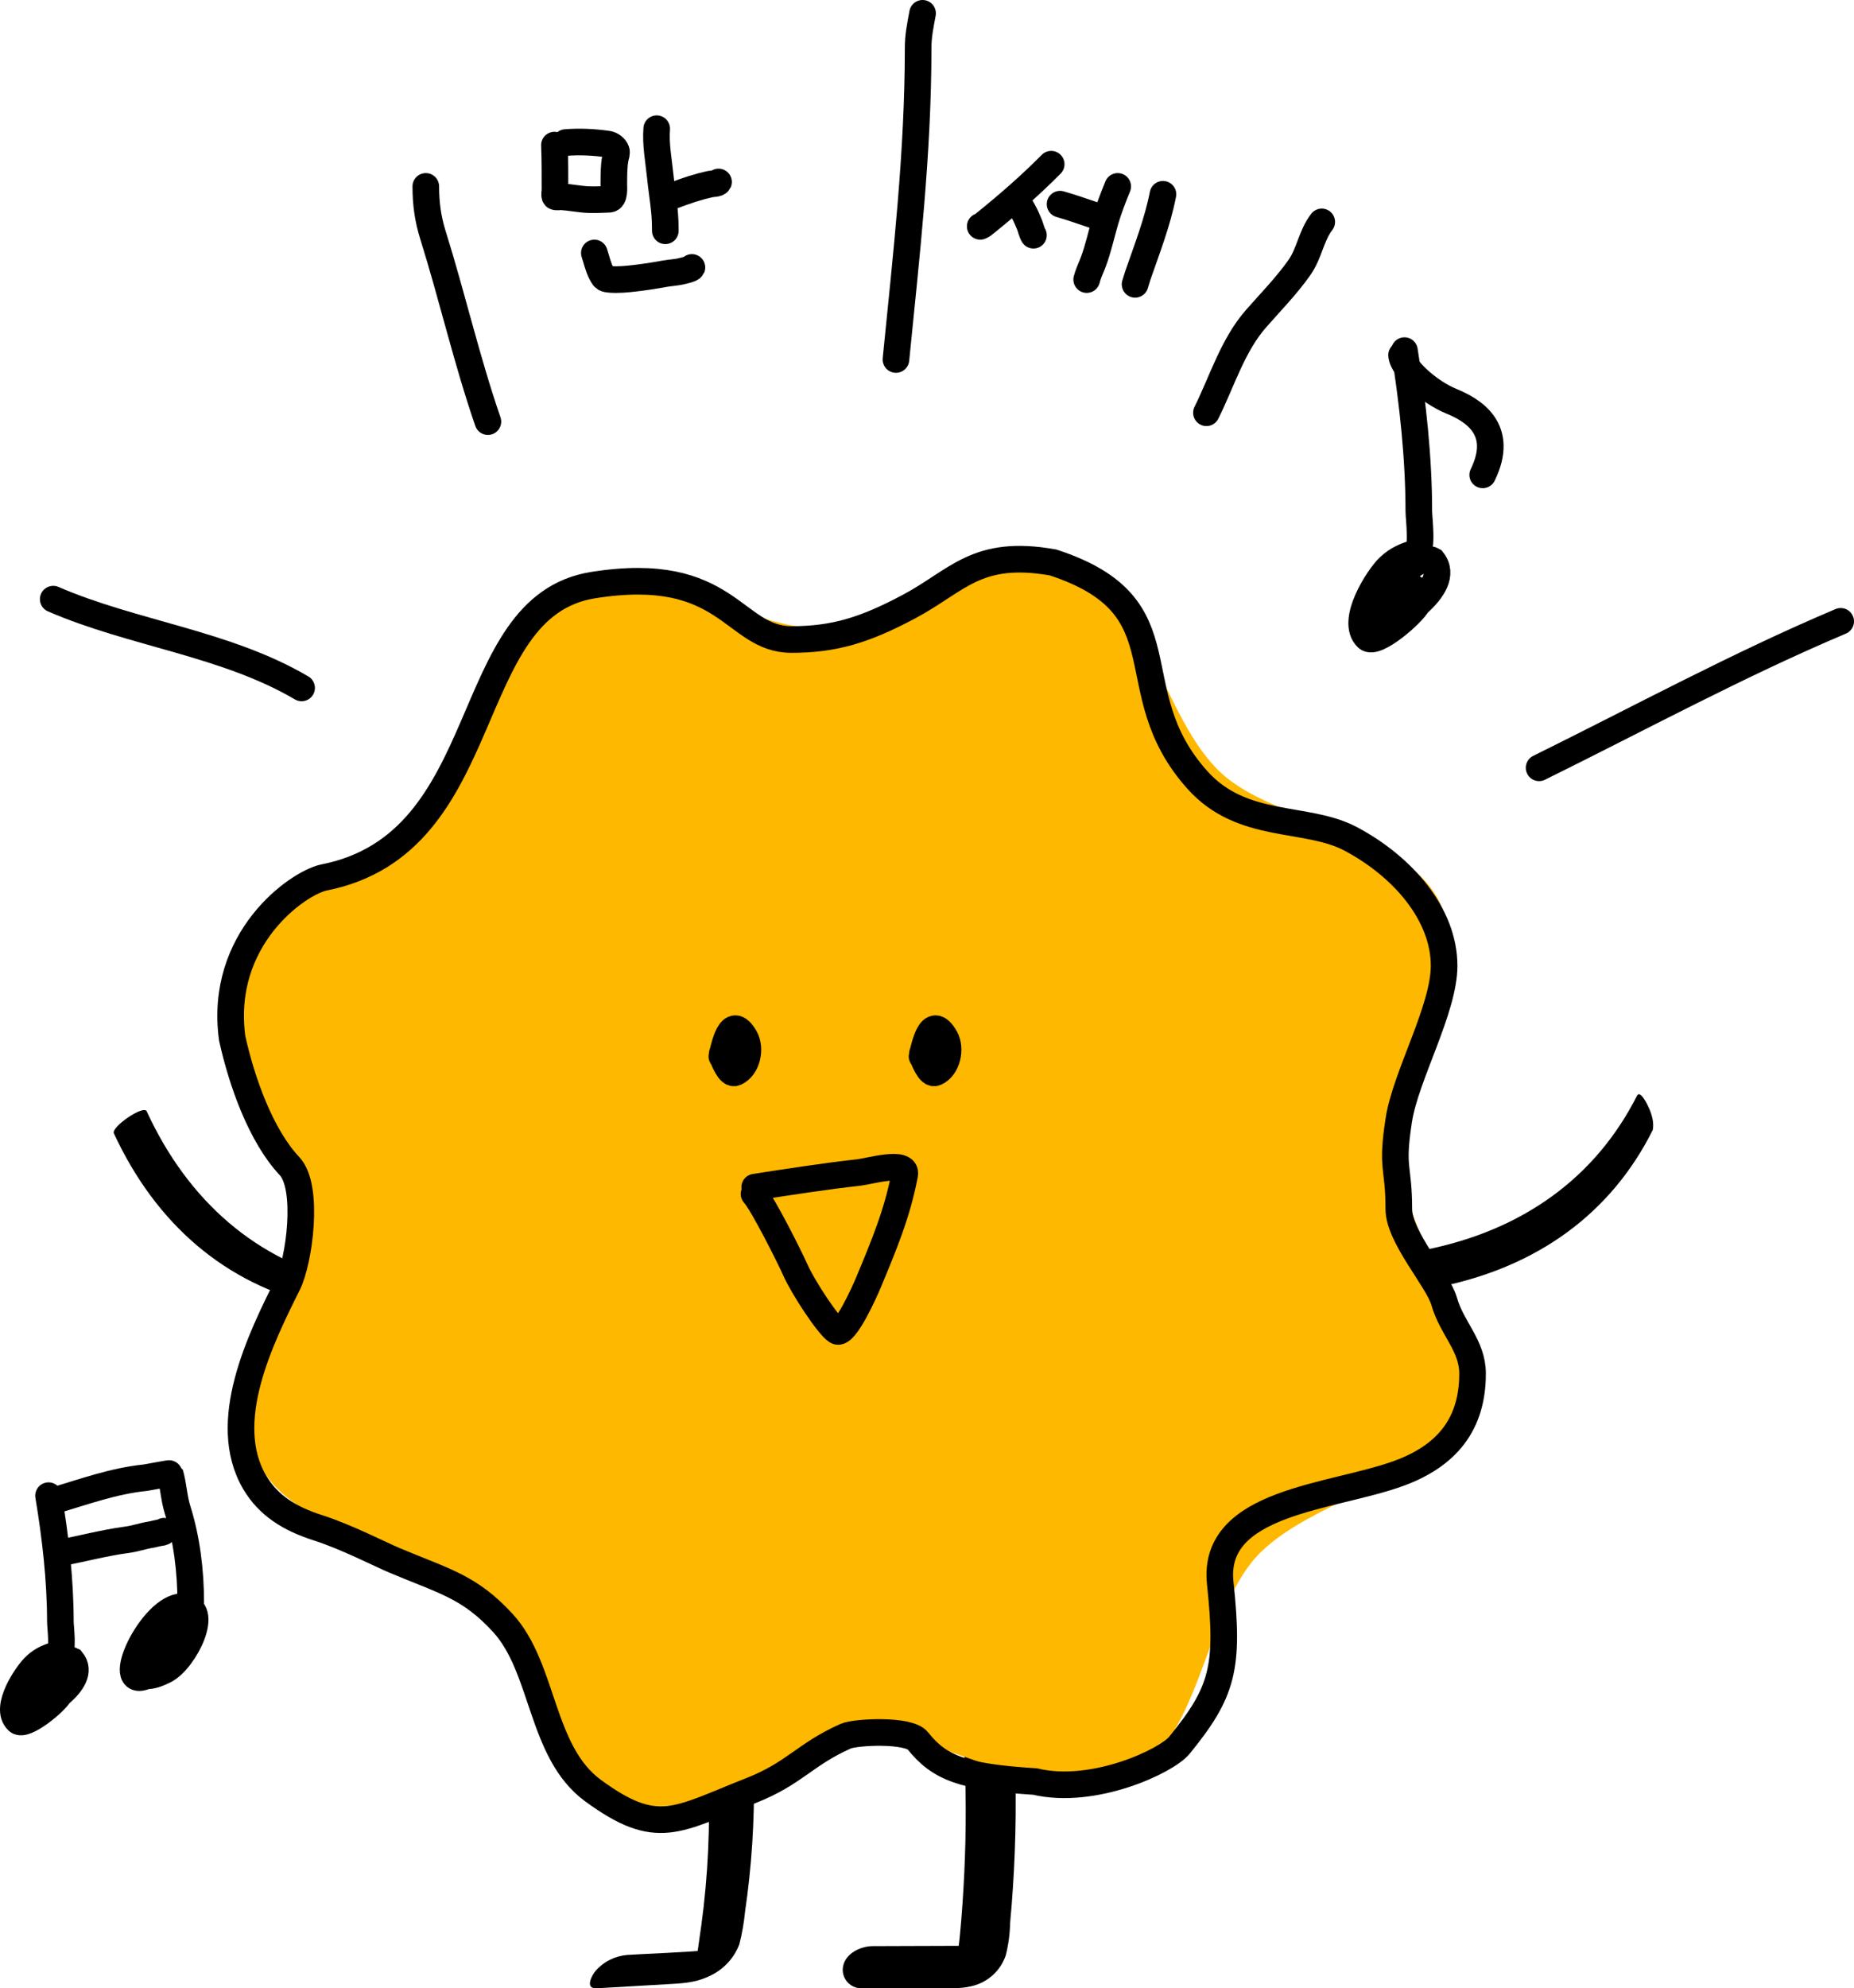 <svg width="418" height="448" viewBox="0 0 418 448" fill="none" xmlns="http://www.w3.org/2000/svg">
<path d="M217.315 392.717C217.825 402.45 217.872 412.206 217.408 421.928C217.199 426.466 216.851 431.523 216.445 435.75C216.352 436.706 216.271 437.685 216.12 438.63C216.039 439.102 215.911 439.54 215.795 440.001C215.679 440.461 215.865 439.759 215.9 439.701C216.132 439.344 216.526 439.148 216.027 439.517C216.584 439.102 217.269 438.791 217.814 438.434C218.359 438.077 218.092 438.353 217.744 438.434C216.712 438.641 218.51 438.434 217.454 438.434C216.398 438.434 215.041 438.434 213.846 438.434L196.77 438.492C194.066 438.492 190.633 440.116 190.076 443.041C189.955 443.663 189.979 444.303 190.144 444.913C190.31 445.524 190.613 446.089 191.031 446.567C191.449 447.044 191.971 447.42 192.557 447.668C193.143 447.915 193.778 448.027 194.414 447.995L210.911 447.937C213.521 447.937 216.364 448.179 218.927 447.545C220.73 447.156 222.4 446.308 223.773 445.084C225.146 443.86 226.175 442.303 226.758 440.565C227.365 438.156 227.696 435.687 227.744 433.205C227.999 430.567 228.197 427.929 228.371 425.291C228.726 419.916 228.931 414.541 228.985 409.165C229.047 403.022 228.912 396.879 228.58 390.736C228.429 387.902 225.157 386.578 222.663 387.119C220.169 387.66 217.152 389.791 217.315 392.774V392.717Z" fill="black"/>
<path d="M159.44 395.272C160.195 406.754 159.925 418.278 158.632 429.716C158.293 432.627 157.895 435.516 157.462 438.405C157.335 439.44 157.135 440.465 156.866 441.474C156.782 441.754 156.68 442.028 156.561 442.295C157.004 441.514 157.618 440.836 158.362 440.308C159.106 439.78 159.961 439.414 160.867 439.237C160.645 439.237 159.405 439.451 159.627 439.428C153.578 439.923 147.483 440.125 141.434 440.474C140.056 440.591 138.715 440.968 137.488 441.583C136.262 442.199 135.173 443.04 134.285 444.06C133.466 445.015 131.735 448.152 134.531 447.994L150.443 447.073C153.59 446.893 156.526 446.78 159.44 445.476C161.106 444.786 162.608 443.776 163.853 442.508C165.099 441.24 166.061 439.74 166.682 438.102C167.307 435.671 167.741 433.198 167.98 430.705C168.355 428.179 168.675 425.643 168.94 423.095C169.478 418.013 169.809 412.914 169.934 407.795C170.09 401.95 169.969 396.112 169.572 390.281C169.419 387.965 165.535 389.382 164.412 389.966C162.657 390.866 159.311 392.956 159.463 395.272H159.44Z" fill="black"/>
<path d="M369.07 246.891C359.749 265.318 343.304 277.258 321.233 281.624C319.61 281.935 322.781 290.289 324.331 289.986C346.653 285.509 363.256 273.35 372.622 254.62C372.941 253.116 372.538 251.149 371.481 249.054C371.025 248.065 369.673 245.706 369.102 246.859L369.07 246.891Z" fill="black"/>
<path d="M78.049 288.761C57.952 284.017 42.491 270.827 33.075 250.393C32.392 248.889 25.014 253.929 25.672 255.365C35.254 276.016 50.965 289.308 71.368 294.025C72.905 293.982 74.722 293.13 76.511 291.612C77.366 290.936 79.343 289.069 78.088 288.785L78.049 288.761Z" fill="black"/>
<path d="M324.764 203.671C332.56 220.447 314.772 243.43 315.566 260.856C316.371 278.918 335.872 300.222 329.847 316.987C323.821 333.752 295.271 337.515 283.164 350.865C271.493 363.74 270.516 392.859 253.855 400.721C237.194 408.583 214.37 390.659 197.065 391.458C179.139 392.269 157.971 411.906 141.322 405.839C124.672 399.772 120.935 371.023 107.678 358.831C94.892 347.079 65.974 346.095 58.236 329.318C50.497 312.541 68.216 289.558 67.434 272.133C66.629 254.071 47.128 232.767 53.154 216.001C59.178 199.236 87.729 195.473 99.836 182.123C111.507 169.248 112.484 140.129 129.145 132.279C145.806 124.429 168.63 142.329 185.935 141.542C203.872 140.731 225.029 121.094 241.678 127.161C258.328 133.228 262.065 161.977 275.322 174.169C288.039 185.91 316.957 186.894 324.764 203.671Z" fill="#FFB800"/>
<path d="M170.152 267.49C177.974 266.274 185.857 265.05 193.719 264.168C195.922 263.921 204.572 261.405 203.97 264.626C202.33 273.394 199.182 280.844 195.764 289.052C195.064 290.735 190.493 301.051 188.652 299.912C186.811 298.774 181.087 290.157 179.275 286.046C178.136 283.462 171.982 271.154 170 269.012" stroke="black" stroke-width="6" stroke-linecap="round"/>
<path d="M207.881 238.028C208.327 238.561 209.483 242.324 210.935 241.678C213.642 240.474 214.461 236.217 213.118 233.854C209.748 227.927 208.376 236.465 207.967 237.405" stroke="black" stroke-width="6" stroke-linecap="round"/>
<path d="M162.748 238.028C163.194 238.561 164.35 242.324 165.802 241.678C168.509 240.474 169.328 236.217 167.985 233.854C164.615 227.927 163.243 236.465 162.834 237.405" stroke="black" stroke-width="6" stroke-linecap="round"/>
<path d="M204.886 136.707C194.992 141.966 188.106 144.093 178.446 144.093C165.226 144.093 164.21 126.972 133.702 131.839C103.195 136.707 112.347 190.042 72.931 197.734C67.079 199.04 49.298 211.485 52.349 233.95C54.536 243.829 58.85 255.917 65.275 262.748C69.749 267.505 67.482 284.131 64.897 289.322L64.805 289.507C58.811 301.543 49.41 320.422 57.434 334.017C60.492 339.199 65.275 342.186 71.671 344.229C78.066 346.271 85.814 350.262 88.958 351.583C100.257 356.333 105.84 357.487 113.364 365.672C122.737 375.868 121.802 394.744 133.702 403.452C148.224 414.079 152.485 410.057 169.294 403.452C179.188 399.565 181.343 395.352 190.649 391.199C192.888 390.2 204.849 389.621 206.92 392.22C211.792 398.335 217.089 400.389 233.359 401.41C246.579 404.543 263.009 396.79 265.901 393.241C275.674 381.247 277.146 375.782 275.111 356.709C273.137 338.212 300.269 337.491 315.376 331.975C326.241 328.008 332 320.877 332 309.511C332 303.135 327.354 299.393 325.585 293.173C324.226 288.4 315.376 278.703 315.376 272.428C315.376 262.509 313.614 263.614 315.376 252.329C316.933 242.367 325.585 227.41 325.585 217.612C325.585 205.988 316.282 195.261 304.543 189.021C294.519 183.692 280.137 187.092 269.968 175.747C251.664 155.325 267.934 136.707 237.427 126.734C220.14 123.671 215.963 130.817 204.886 136.707Z" stroke="black" stroke-width="6" stroke-linecap="round"/>
<path d="M316.644 79C318.521 90.757 319.885 103.256 319.885 115.218C319.885 116.638 320.844 124.056 319.285 124.526C316.862 125.256 315.108 125.931 313.163 127.755C310.786 129.984 304.302 139.969 308.242 143.711C310.172 145.543 318.621 138.147 319.645 135.986C321.049 133.023 317.883 131.22 315.194 132.481C311.893 134.029 308.929 142.294 311.483 141.432C313.189 140.856 327.896 132.481 323.011 126.296C318.29 123.659 308.486 139.104 312.323 133.707" stroke="black" stroke-width="6" stroke-linecap="round"/>
<path d="M10.942 337C12.488 346.225 13.611 356.032 13.611 365.417C13.611 366.531 14.401 372.351 13.117 372.72C11.122 373.293 9.677 373.823 8.076 375.254C6.118 377.003 0.778 384.838 4.023 387.773C5.612 389.211 12.57 383.408 13.413 381.712C14.57 379.387 11.963 377.973 9.748 378.962C7.03 380.177 4.588 386.661 6.692 385.985C8.097 385.533 20.209 378.962 16.185 374.109C12.298 372.04 4.224 384.159 7.384 379.924" stroke="black" stroke-width="6" stroke-linecap="round"/>
<path d="M316 80C316.135 82.9 322.097 88.308 327.177 90.385C331.972 92.345 339.37 96.615 334.29 107" stroke="black" stroke-width="6" stroke-linecap="round"/>
<path d="M68 155C50.883 144.93 29.988 142.801 12 135" stroke="black" stroke-width="6" stroke-linecap="round"/>
<path d="M110 95C105.222 81.167 101.989 66.931 97.615 52.98C96.459 49.291 96 45.831 96 42" stroke="black" stroke-width="6" stroke-linecap="round"/>
<path d="M202 81C204.334 57.493 207 34.527 207 10.873C207 7.986 207.494 5.779 208 3" stroke="black" stroke-width="6" stroke-linecap="round"/>
<path d="M272 93C275.502 85.968 277.908 77.814 283.179 71.806C286.535 67.98 289.979 64.486 292.913 60.352C295.268 57.034 295.569 53.162 298 50" stroke="black" stroke-width="6" stroke-linecap="round"/>
<path d="M347 173C369.609 161.845 391.785 149.818 415 140" stroke="black" stroke-width="6" stroke-linecap="round"/>
<path d="M12 338.17C18.845 336.151 25.564 333.679 32.74 332.952C33.203 332.905 38.312 331.892 38.346 332.009C39.113 334.663 39.195 337.514 40.032 340.163C42.115 346.757 43 354.056 43 361" stroke="black" stroke-width="6" stroke-linecap="round"/>
<path d="M40.124 364.053C38.137 366.708 36.102 368.379 34.219 371.088C33.379 372.296 31.25 373.641 31.25 375.229C31.25 378.924 35.046 377.412 37.115 376.365C41.77 374.009 47.585 362 41.137 362C34.175 362 25.224 381.079 33.025 377.569C36.408 376.047 38.009 377.167 39.359 373.653C40.384 370.987 42.307 365.888 42.307 363.026" stroke="black" stroke-width="6" stroke-linecap="round"/>
<path d="M13 350C18.198 349.059 23.337 347.635 28.58 346.944C30.471 346.695 32.221 346.061 34.096 345.768C34.654 345.681 35.16 345.502 35.721 345.408C36.095 345.346 36.823 345.316 37 345" stroke="black" stroke-width="6" stroke-linecap="round"/>
<path d="M125 32.695C125.134 36.053 125.121 39.409 125.121 42.768C125.121 43.067 124.933 44.061 125.148 44.289C125.314 44.465 126.444 44.33 126.609 44.34C128.645 44.461 130.639 44.895 132.684 44.979C134.241 45.043 135.783 44.945 137.337 44.89C138.684 44.842 138.378 42.135 138.39 41.362C138.418 39.406 138.366 37.514 138.752 35.584C138.846 35.114 139.121 34.446 138.939 33.961C138.661 33.217 137.85 32.586 136.995 32.465C133.866 32.023 130.689 31.87 127.534 32.12" stroke="black" stroke-width="6" stroke-linecap="round"/>
<path d="M148.063 29C147.785 32.561 148.498 36.172 148.858 39.714C149.115 42.245 149.514 44.76 149.776 47.292C149.941 48.875 150 50.412 150 52" stroke="black" stroke-width="6" stroke-linecap="round"/>
<path d="M152 44C154.7 42.977 157.388 42.062 160.214 41.467C160.555 41.395 161.802 41.4 162 41" stroke="black" stroke-width="6" stroke-linecap="round"/>
<path d="M134 57C134.499 58.502 134.858 60.213 135.607 61.599C135.761 61.885 136.062 62.489 136.348 62.67C136.665 62.872 137.14 62.912 137.488 62.942C139.377 63.103 141.339 62.902 143.215 62.685C145.407 62.432 147.597 62.088 149.772 61.69C151.128 61.442 152.528 61.409 153.865 61.057C154.147 60.982 155.829 60.634 156 60.257" stroke="black" stroke-width="6" stroke-linecap="round"/>
<path d="M237 37C232.351 41.694 227.375 46.028 222.227 50.188C221.743 50.579 221.505 50.802 221 51" stroke="black" stroke-width="6" stroke-linecap="round"/>
<path d="M229 45C230.316 46.614 231.311 48.616 232.105 50.607C232.4 51.347 232.601 52.337 233 53" stroke="black" stroke-width="6" stroke-linecap="round"/>
<path d="M239 46C241.589 46.739 244.119 47.628 246.657 48.493C246.977 48.603 247.838 48.71 248 49" stroke="black" stroke-width="6" stroke-linecap="round"/>
<path d="M252 42C250.965 44.549 249.961 47.112 249.194 49.75C248.298 52.837 247.631 55.951 246.507 58.98C246.095 60.091 245.577 61.157 245.208 62.282C245.2 62.307 245 63.141 245 62.979" stroke="black" stroke-width="6" stroke-linecap="round"/>
<path d="M262.198 43.772C260.97 50.069 258.594 56.106 256.503 62.154C256.291 62.766 255.769 64.639 255.921 64.009" stroke="black" stroke-width="6" stroke-linecap="round"/>
</svg>
